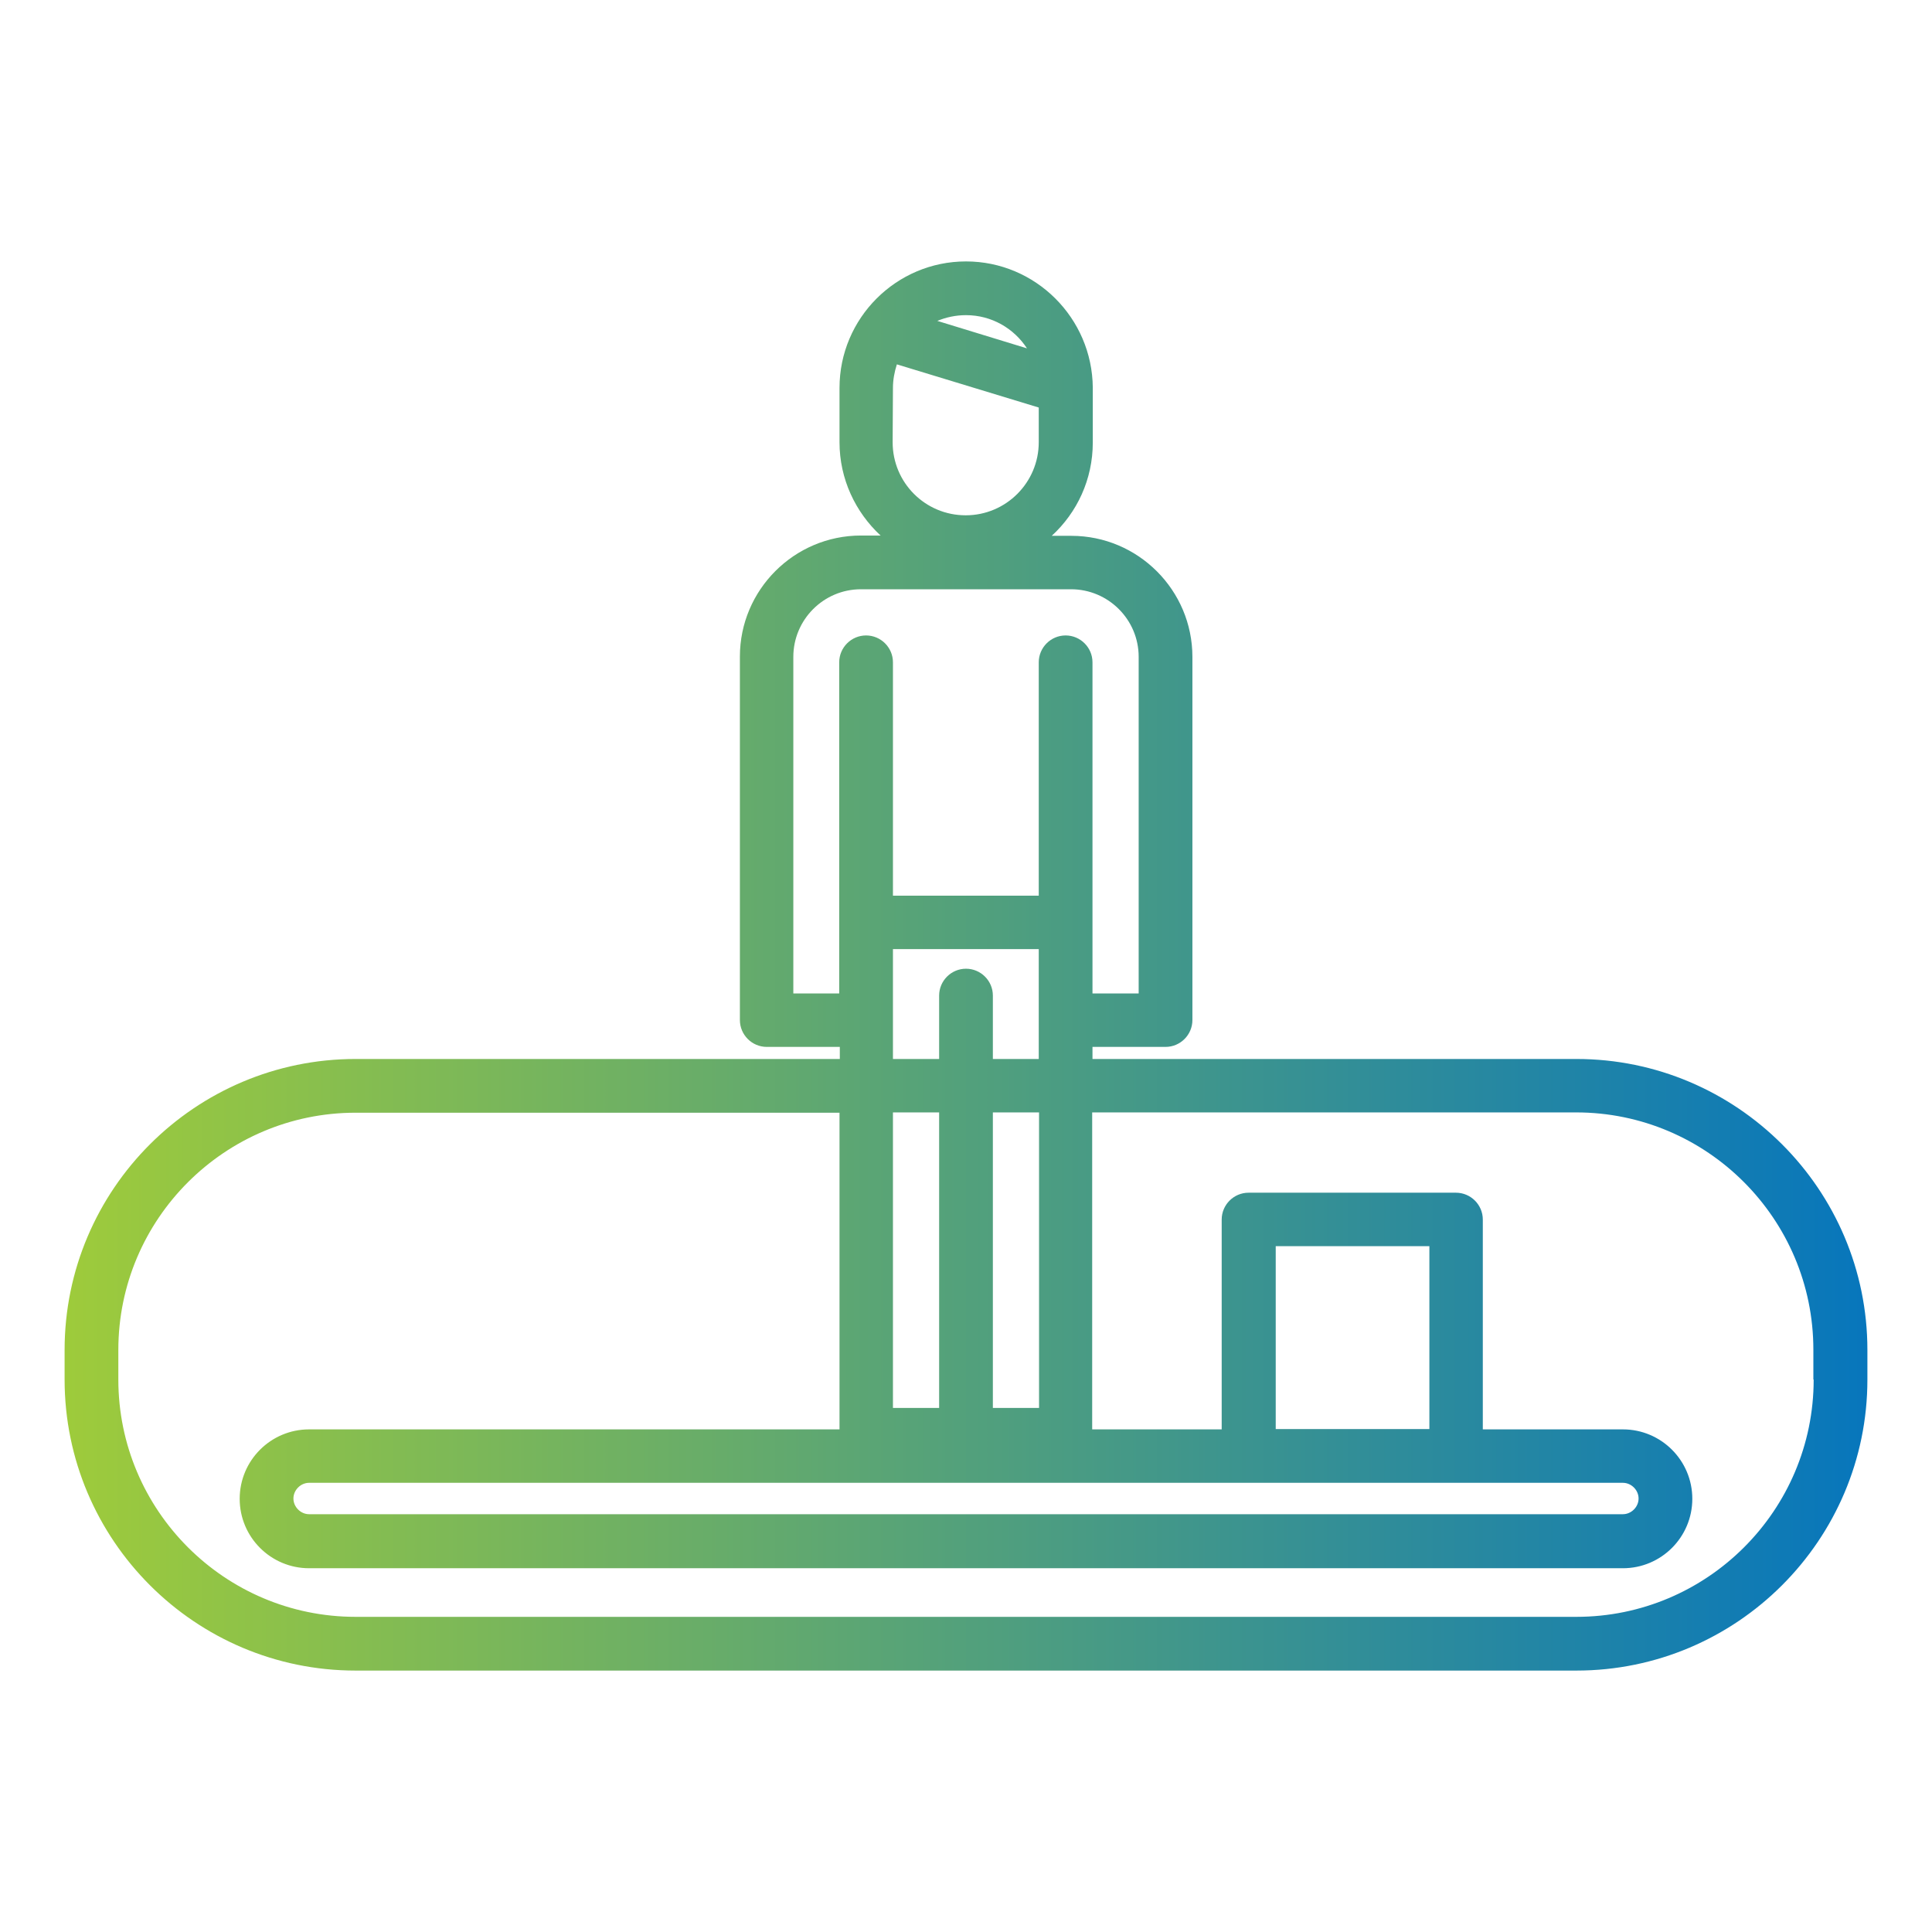 <svg width="44" height="44" version="1.1" id="Layer_1" xmlns="http://www.w3.org/2000/svg" xmlns:xlink="http://www.w3.org/1999/xlink" x="0px" y="0px"
	 viewBox="0 0 640 480" style="enable-background:new 0 0 640 480;" xml:space="preserve">
<style type="text/css">
	.st0{fill:url(#XMLID_2_);}
</style>
<g id="XMLID_26_">
	<g id="XMLID_27_">
		<linearGradient id="XMLID_2_" gradientUnits="userSpaceOnUse" x1="21.424" y1="240" x2="618.576" y2="240">
			<stop  offset="0" style="stop-color:#9ECB3B"/>
			<stop  offset="1" style="stop-color:#0776BC"/>
		</linearGradient>
		<path id="XMLID_28_" class="st0" d="M522.2,270.8H361.9v-4h24.2c4.9,0,8.9-4,8.9-8.9V137.6c0-22.1-18-40.1-40.1-40.1h-6.5
			c8.4-7.7,13.6-18.7,13.6-30.9v-18c0-0.1,0-0.1,0-0.2C361.8,25.3,343,6.6,320,6.6c-23.1,0-41.9,18.8-41.9,41.9v18
			c0,12.2,5.3,23.2,13.6,30.9h-6.5c-22.1,0-40.1,18-40.1,40.1v120.4c0,4.9,4,8.9,8.9,8.9h24.2v4H117.8c-53.1,0-96.4,43.2-96.4,96.4
			v9.8c0,53.1,43.2,96.4,96.4,96.4h404.4c53.1,0,96.4-43.2,96.4-96.4v-9.8C618.6,314,575.3,270.8,522.2,270.8z M320,24.4
			c8.5,0,15.9,4.4,20.2,11l-29.7-9.1C313.4,25.1,316.6,24.4,320,24.4z M295.8,48.5L295.8,48.5c0-2.7,0.5-5.3,1.3-7.8l47,14.3v11.5
			c0,13.3-10.8,24.2-24.2,24.2s-24.2-10.8-24.2-24.2L295.8,48.5L295.8,48.5z M262.8,249.1V137.6c0-12.3,10-22.4,22.4-22.4H320h34.8
			c12.3,0,22.4,10,22.4,22.4v111.5h-15.3v-32.3v-66.6v-10.8c0-4.9-4-8.9-8.9-8.9c-4.9,0-8.9,4-8.9,8.9v10.8v66.5h-48.3v-66.5v-10.8
			c0-4.9-4-8.9-8.9-8.9s-8.9,4-8.9,8.9v10.8v66.6v32.3H262.8z M482.4,411.2h55.2c2.8,0,5.2,2.4,5.2,5.2c0,2.8-2.4,5.2-5.2,5.2H102.4
			c-2.8,0-5.2-2.4-5.2-5.2c0-2.8,2.4-5.2,5.2-5.2h311.3H482.4z M422.6,393.4v-60.6h50.9v60.6H422.6z M328.9,270.8v-21
			c0-4.9-4-8.9-8.9-8.9s-8.9,4-8.9,8.9v21h-15.3v-12.9h0v-23.5h48.3v23.5v12.9H328.9z M344.2,288.5v97.9h-15.3v-97.9L344.2,288.5
			L344.2,288.5z M295.8,288.5h15.3v97.9h-15.3L295.8,288.5L295.8,288.5z M600.8,377c0,43.4-35.3,78.6-78.6,78.6H117.8
			c-43.4,0-78.6-35.3-78.6-78.6v-9.8c0-43.4,35.3-78.6,78.6-78.6h160.3v104.9H102.4c-12.7,0-23,10.3-23,23s10.3,23,23,23h435.2
			c12.7,0,23-10.3,23-23s-10.3-23-23-23h-46.4v-69.5c0-4.9-4-8.9-8.9-8.9h-68.7c-4.9,0-8.9,4-8.9,8.9v69.5h-42.9V288.5h160.3
			c43.4,0,78.6,35.3,78.6,78.6V377z"/>
	</g>
</g>
</svg>